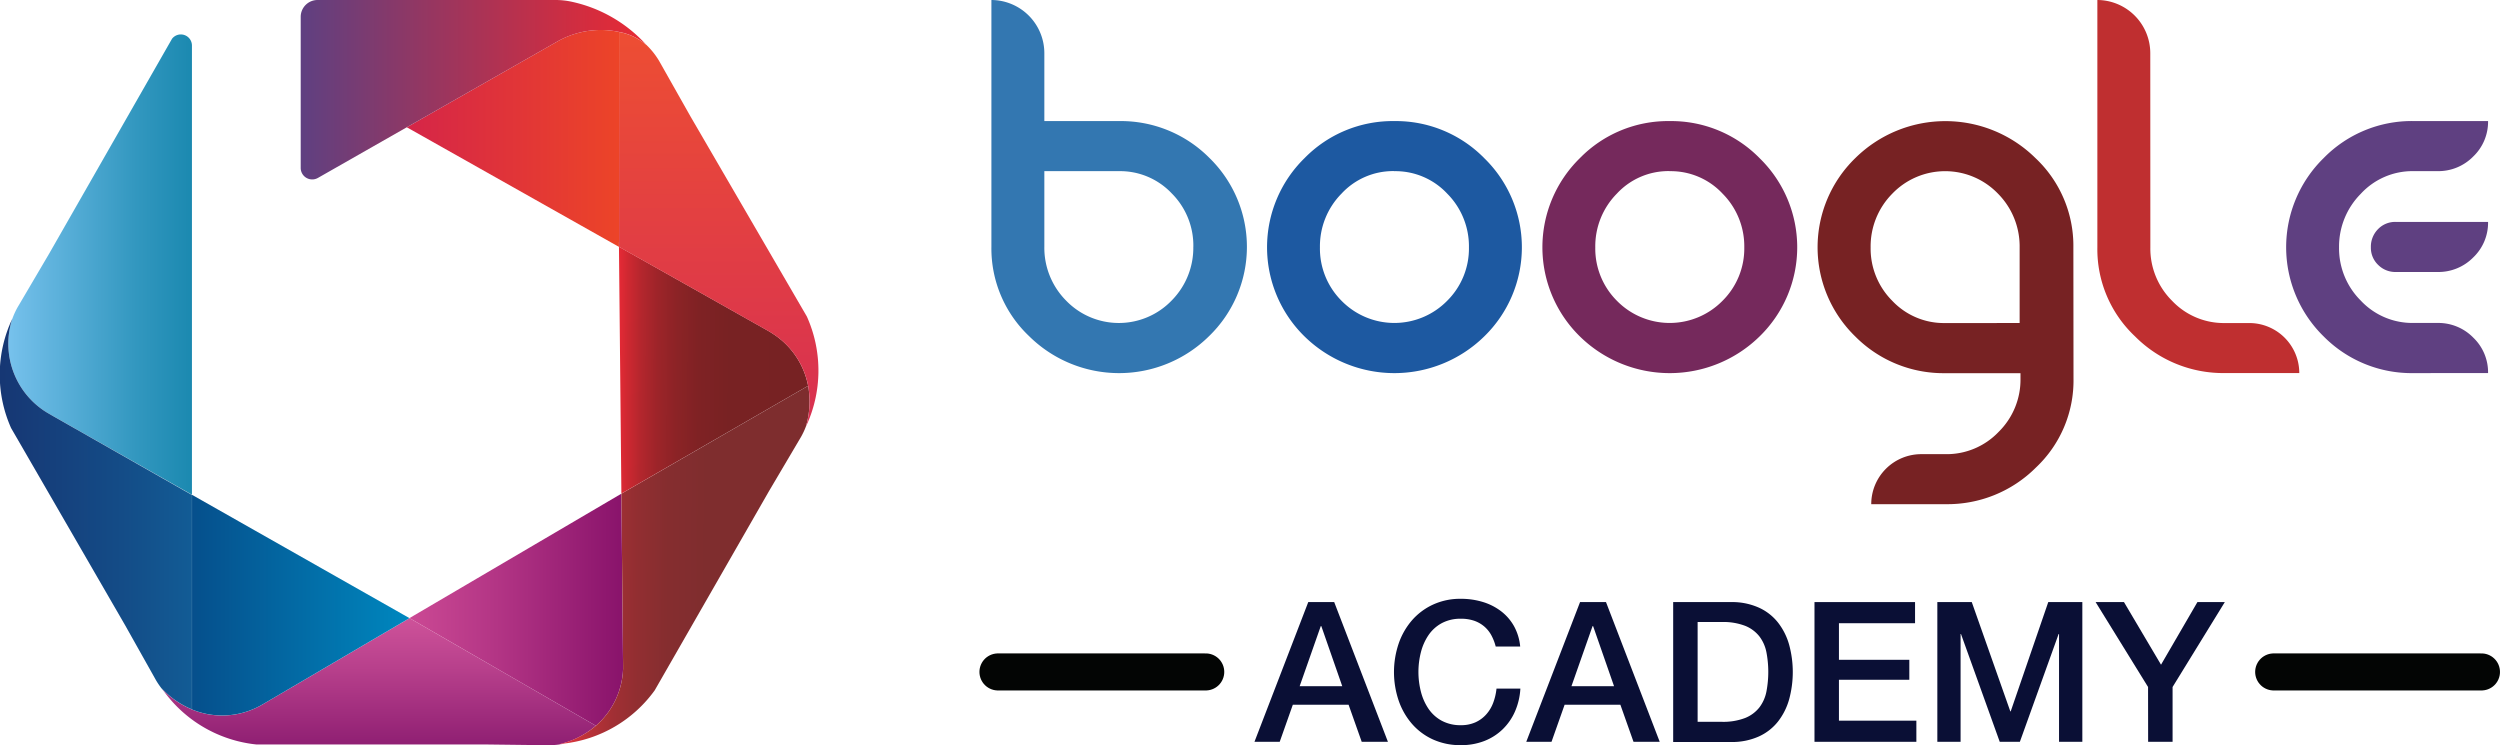 <svg xmlns="http://www.w3.org/2000/svg" xmlns:xlink="http://www.w3.org/1999/xlink" width="134.965" height="40.225" viewBox="0 0 134.965 40.225"><defs><linearGradient id="a" y1="0.5" x2="1" y2="0.5" gradientUnits="objectBoundingBox"><stop offset="0" stop-color="#77c2ed"/><stop offset="0.065" stop-color="#70bde8"/><stop offset="0.699" stop-color="#3297bf"/><stop offset="1" stop-color="#1b89b0"/></linearGradient><linearGradient id="b" x1="0.5" y1="1" x2="0.5" gradientUnits="objectBoundingBox"><stop offset="0" stop-color="#89136b"/><stop offset="0.595" stop-color="#b33585"/><stop offset="1" stop-color="#cb4994"/></linearGradient><linearGradient id="c" x1="1" y1="0.5" x2="0" y2="0.5" xlink:href="#b"/><linearGradient id="d" x1="0.992" y1="0.504" x2="0.009" y2="0.496" gradientUnits="objectBoundingBox"><stop offset="0" stop-color="#772223"/><stop offset="0.411" stop-color="#782223"/><stop offset="0.574" stop-color="#7f2224"/><stop offset="0.692" stop-color="#8c2326"/><stop offset="0.79" stop-color="#9d2429"/><stop offset="0.874" stop-color="#b3262d"/><stop offset="0.947" stop-color="#cf2831"/><stop offset="1" stop-color="#e82a36"/></linearGradient><linearGradient id="e" x1="1.001" y1="0.509" x2="-0.008" y2="0.5" xlink:href="#d"/><linearGradient id="f" x1="0.5" y1="1" x2="0.5" gradientUnits="objectBoundingBox"><stop offset="0" stop-color="#d52548"/><stop offset="1" stop-color="#ec4428"/></linearGradient><linearGradient id="g" x1="0" y1="0.5" x2="1" y2="0.5" xlink:href="#f"/><linearGradient id="h" x1="1" y1="0.5" x2="0" y2="0.5" gradientUnits="objectBoundingBox"><stop offset="0" stop-color="#e82a34"/><stop offset="0.211" stop-color="#cf2d41"/><stop offset="0.655" stop-color="#923763"/><stop offset="1" stop-color="#5f4081"/></linearGradient><linearGradient id="i" x1="-0.744" y1="0.5" x2="1.016" y2="0.5" gradientUnits="objectBoundingBox"><stop offset="0" stop-color="#0a2c6c"/><stop offset="0.3" stop-color="#074381"/><stop offset="0.93" stop-color="#0081b9"/><stop offset="0.995" stop-color="#0088c0"/></linearGradient><linearGradient id="j" x1="0.005" y1="0.5" x2="2.164" y2="0.5" xlink:href="#i"/></defs><g transform="translate(-603.043 -236.162)"><g transform="translate(603.043 236.162)"><path d="M606.419,262.219c.049.034.1.065.153.094l.018.01,0,0,.16.091.014.008,7.59,4.3v-24.26a.6.6,0,0,0-1.072-.359h0l-.013.023c-.006.009-.011.019-.017.028l-6.605,11.551-1.632,2.774-.045.075-.025.042h0a4.133,4.133,0,0,0-.3.663A4.351,4.351,0,0,0,606.419,262.219Z" transform="translate(-603.992 -240.014)" fill="url(#a)"/><path d="M653.313,344.6l-9.87-5.7-.18-.1-.011-.006-7.974,4.682c-.052.031-.105.06-.16.086a4.256,4.256,0,0,1-3.606.163,4.686,4.686,0,0,1-1.643-1.146c.046.062.092.121.139.18a7.09,7.09,0,0,0,4.979,2.852h.005l12.4,0,3.263.04h.139a4.113,4.113,0,0,0,.813-.084c-.1.014-.191.027-.288.038A4.668,4.668,0,0,0,653.313,344.6Z" transform="translate(-621.146 -305.42)" opacity="0.95" fill="url(#b)"/><path d="M671.218,324.953h0l9.871,5.7a4.265,4.265,0,0,0,1.467-3.056c0-.06.006-.121,0-.181l-.091-9.291-11.442,6.719.011.007Z" transform="translate(-648.92 -291.473)" fill="url(#c)"/><path d="M709.283,300.223l-9.823,5.671-.219.127-.039.023.091,9.291c0,.06,0,.121,0,.181a4.265,4.265,0,0,1-1.467,3.056,4.668,4.668,0,0,1-2,1c.1-.011.193-.024.288-.038A7.028,7.028,0,0,0,701,316.661v0l0,0h0l6.167-10.749,1.659-2.809.045-.076.025-.042h0a4.134,4.134,0,0,0,.26-.549A4.735,4.735,0,0,0,709.283,300.223Z" transform="translate(-665.655 -279.393)" opacity="0.95" fill="url(#d)"/><path d="M706.2,290.32v0l9.823-5.671a4.3,4.3,0,0,0-1.932-2.828c-.05-.034-.1-.066-.156-.1l-8.123-4.579h0l.131,13.323.039-.022Z" transform="translate(-672.397 -263.821)" fill="url(#e)"/><path d="M715.889,262.81a7.123,7.123,0,0,0,.068-5.982v0l0,0h0l-6.279-10.795-1.617-2.862-.044-.078-.024-.043h0a4.12,4.12,0,0,0-.736-.921l.033.04a3.114,3.114,0,0,0-1.472-.7v11.6l8.123,4.579c.053.03.106.062.156.1a4.3,4.3,0,0,1,1.931,2.828,4.734,4.734,0,0,1-.126,2.207Z" transform="translate(-672.398 -239.741)" opacity="0.95" fill="url(#f)"/><path d="M682.042,252.592V241.245a5.08,5.08,0,0,0-.676-.095,4.746,4.746,0,0,0-2.682.627l-8.1,4.614,11.454,6.457,0-.258Z" transform="translate(-648.624 -239.521)" fill="url(#g)"/><path d="M671.592,238.545a7.586,7.586,0,0,0-4.007-2.292,4.094,4.094,0,0,0-.883-.091H653.88a.91.91,0,0,0-.91.909v8.158a.621.621,0,0,0,.928.539l4.8-2.736,8.1-4.614a4.747,4.747,0,0,1,2.682-.627,5.083,5.083,0,0,1,.676.095,3.114,3.114,0,0,1,1.472.7Z" transform="translate(-636.736 -236.162)" fill="url(#h)"/><path d="M638.528,329.743c.054-.026.108-.055.16-.086l7.974-4.682-11.739-6.657v11.587A4.256,4.256,0,0,0,638.528,329.743Z" transform="translate(-624.556 -291.604)" fill="url(#i)"/><path d="M605.641,294.176l-.018-.01c-.052-.029-.1-.061-.153-.094a4.351,4.351,0,0,1-1.777-4.954c.009-.03.016-.047.016-.047a7.071,7.071,0,0,0-.067,5.905v0l0,0h0l6.162,10.656,1.587,2.826c.014.026.029.051.043.077l.024.043h0a4.082,4.082,0,0,0,.443.619c-.047-.059-.093-.118-.139-.18a4.687,4.687,0,0,0,1.643,1.146V298.589l-7.59-4.312Z" transform="translate(-603.043 -271.867)" opacity="0.95" fill="url(#j)"/></g><g transform="translate(656.563 236.162)"><path d="M770.5,239.019v3.68h4.03a6.734,6.734,0,0,1,4.873,1.981,6.706,6.706,0,0,1-.009,9.627,6.909,6.909,0,0,1-9.719,0,6.516,6.516,0,0,1-2.033-4.822V236.162a2.874,2.874,0,0,1,2.858,2.857Zm8.044,10.466a3.984,3.984,0,0,0-1.167-2.883,3.833,3.833,0,0,0-2.855-1.2H770.5v4.081a4.042,4.042,0,0,0,1.167,2.9,3.959,3.959,0,0,0,5.709,0A4.043,4.043,0,0,0,778.542,249.485Z" transform="translate(-767.64 -236.162)" fill="#3377b1"/><path d="M820.277,256.267a6.684,6.684,0,0,1,4.855,2,6.715,6.715,0,0,1,0,9.626,6.93,6.93,0,0,1-9.7,0,6.735,6.735,0,0,1,0-9.626A6.655,6.655,0,0,1,820.277,256.267Zm0,2.7a3.793,3.793,0,0,0-2.849,1.216,4.046,4.046,0,0,0-1.165,2.9,3.988,3.988,0,0,0,1.165,2.883,3.994,3.994,0,0,0,5.706,0,3.974,3.974,0,0,0,1.173-2.883,4.032,4.032,0,0,0-1.173-2.9A3.821,3.821,0,0,0,820.277,258.971Z" transform="translate(-798.525 -249.73)" fill="#1d59a1"/><path d="M865.992,256.267a6.684,6.684,0,0,1,4.855,2,6.715,6.715,0,0,1,0,9.626,6.929,6.929,0,0,1-9.7,0,6.735,6.735,0,0,1,0-9.626A6.655,6.655,0,0,1,865.992,256.267Zm0,2.7a3.792,3.792,0,0,0-2.849,1.216,4.044,4.044,0,0,0-1.165,2.9,3.986,3.986,0,0,0,1.165,2.883,3.994,3.994,0,0,0,5.706,0,3.973,3.973,0,0,0,1.173-2.883,4.03,4.03,0,0,0-1.173-2.9A3.82,3.82,0,0,0,865.992,258.971Z" transform="translate(-829.375 -249.73)" fill="#75295c"/><path d="M918.644,270.162a6.451,6.451,0,0,1-2.033,4.813,6.749,6.749,0,0,1-4.872,1.973h-4.014a2.7,2.7,0,0,1,2.7-2.7h1.309a3.874,3.874,0,0,0,2.866-1.2,3.957,3.957,0,0,0,1.182-2.883v-.289h-4.065a6.71,6.71,0,0,1-4.855-1.982,6.712,6.712,0,0,1,0-9.626,6.923,6.923,0,0,1,9.732,0,6.5,6.5,0,0,1,2.043,4.821Zm-2.908-2.993v-4.082a4.042,4.042,0,0,0-1.167-2.9,3.959,3.959,0,0,0-5.709,0,4.042,4.042,0,0,0-1.168,2.9,3.984,3.984,0,0,0,1.168,2.883,3.832,3.832,0,0,0,2.855,1.2Z" transform="translate(-860.224 -249.73)" fill="#772223"/><path d="M954.137,249.519a3.973,3.973,0,0,0,1.174,2.883,3.848,3.848,0,0,0,2.857,1.2h1.309a2.7,2.7,0,0,1,2.7,2.7h-4.013a6.711,6.711,0,0,1-4.856-1.982,6.46,6.46,0,0,1-2.032-4.8V236.162a2.874,2.874,0,0,1,2.857,2.857Z" transform="translate(-891.568 -236.162)" fill="#bf2f30"/><path d="M989.482,269.873a6.683,6.683,0,0,1-4.847-1.982,6.735,6.735,0,0,1,0-9.626,6.655,6.655,0,0,1,4.847-2h4.03a2.593,2.593,0,0,1-.8,1.913,2.634,2.634,0,0,1-1.922.791h-1.309a3.79,3.79,0,0,0-2.841,1.224,4.04,4.04,0,0,0-1.173,2.891,3.982,3.982,0,0,0,1.173,2.874,3.816,3.816,0,0,0,2.841,1.207h1.309a2.634,2.634,0,0,1,1.922.791,2.593,2.593,0,0,1,.8,1.913Zm-.953-8.163h4.983a2.589,2.589,0,0,1-.8,1.917,2.641,2.641,0,0,1-1.922.787h-2.262a1.307,1.307,0,0,1-.952-.385,1.279,1.279,0,0,1-.391-.95,1.344,1.344,0,0,1,.383-.975A1.284,1.284,0,0,1,988.529,261.71Z" transform="translate(-912.711 -249.73)" fill="#5f4081"/><g transform="translate(0.356 32.324)"><g transform="translate(13.858)"><path d="M814.25,336.125h1.4l2.9,7.542h-1.415l-.708-2h-3.011l-.707,2h-1.363Zm-.465,4.542h2.3l-1.13-3.243h-.031Z" transform="translate(-811.356 -335.945)" fill="#0a0f35"/><path d="M839.977,338.149a2.672,2.672,0,0,0-.232-.6,1.677,1.677,0,0,0-.38-.476,1.7,1.7,0,0,0-.544-.312,2.165,2.165,0,0,0-.724-.111,2.119,2.119,0,0,0-1.041.244,2.042,2.042,0,0,0-.712.649,2.93,2.93,0,0,0-.407.924,4.3,4.3,0,0,0,0,2.113,2.93,2.93,0,0,0,.407.924,2.042,2.042,0,0,0,.712.649,2.119,2.119,0,0,0,1.041.244,1.878,1.878,0,0,0,.782-.153,1.737,1.737,0,0,0,.581-.423,1.967,1.967,0,0,0,.38-.629,3.01,3.01,0,0,0,.18-.771h1.289a3.594,3.594,0,0,1-.291,1.236,3.034,3.034,0,0,1-.671.967,2.959,2.959,0,0,1-.992.629,3.444,3.444,0,0,1-1.257.222,3.561,3.561,0,0,1-1.516-.311,3.317,3.317,0,0,1-1.135-.851,3.805,3.805,0,0,1-.713-1.256,4.813,4.813,0,0,1,0-3.053,3.811,3.811,0,0,1,.713-1.257,3.383,3.383,0,0,1,1.135-.855,3.505,3.505,0,0,1,1.516-.318,4.021,4.021,0,0,1,1.194.174,3.1,3.1,0,0,1,.988.507,2.636,2.636,0,0,1,.692.808,2.82,2.82,0,0,1,.327,1.088Z" transform="translate(-826.964 -335.571)" fill="#0a0f35"/><path d="M859.373,336.125h1.4l2.9,7.542h-1.415l-.708-2h-3.011l-.707,2h-1.363Zm-.465,4.542h2.3l-1.13-3.243h-.031Z" transform="translate(-841.806 -335.945)" fill="#0a0f35"/><path d="M880.842,336.125h3.127a3.524,3.524,0,0,1,1.5.3,2.773,2.773,0,0,1,1.035.809,3.45,3.45,0,0,1,.6,1.2,5.619,5.619,0,0,1,0,2.936,3.449,3.449,0,0,1-.6,1.2,2.774,2.774,0,0,1-1.035.809,3.524,3.524,0,0,1-1.5.3h-3.127Zm1.32,6.464h1.3a3.3,3.3,0,0,0,1.263-.206,1.851,1.851,0,0,0,.771-.571,2.06,2.06,0,0,0,.38-.856,5.658,5.658,0,0,0,0-2.123,2.06,2.06,0,0,0-.38-.856,1.852,1.852,0,0,0-.771-.571,3.3,3.3,0,0,0-1.263-.205h-1.3Z" transform="translate(-858.248 -335.945)" fill="#0a0f35"/><path d="M904.3,336.125h5.429v1.141h-4.109v1.975h3.8v1.078h-3.8v2.208H909.8v1.141h-5.5Z" transform="translate(-874.077 -335.945)" fill="#0a0f35"/><path d="M924.7,336.125h1.859l2.081,5.9h.021l2.028-5.9h1.839v7.542H931.27v-5.82h-.022l-2.092,5.82h-1.088l-2.092-5.82h-.021v5.82H924.7Z" transform="translate(-887.845 -335.945)" fill="#0a0f35"/><path d="M953.812,340.709l-2.831-4.584h1.531l2,3.381,1.965-3.381h1.479l-2.82,4.584v2.958h-1.32Z" transform="translate(-905.581 -335.945)" fill="#0a0f35"/></g><g transform="translate(0 3.951)"><line x2="11.217" fill="#0a0f35" stroke="#030504" stroke-linecap="round" stroke-linejoin="round" stroke-width="2"/><line x2="11.217" transform="translate(68.871)" stroke-width="2" stroke="#030504" stroke-linecap="round" stroke-linejoin="round" fill="#0a0f35"/></g></g></g></g></svg>